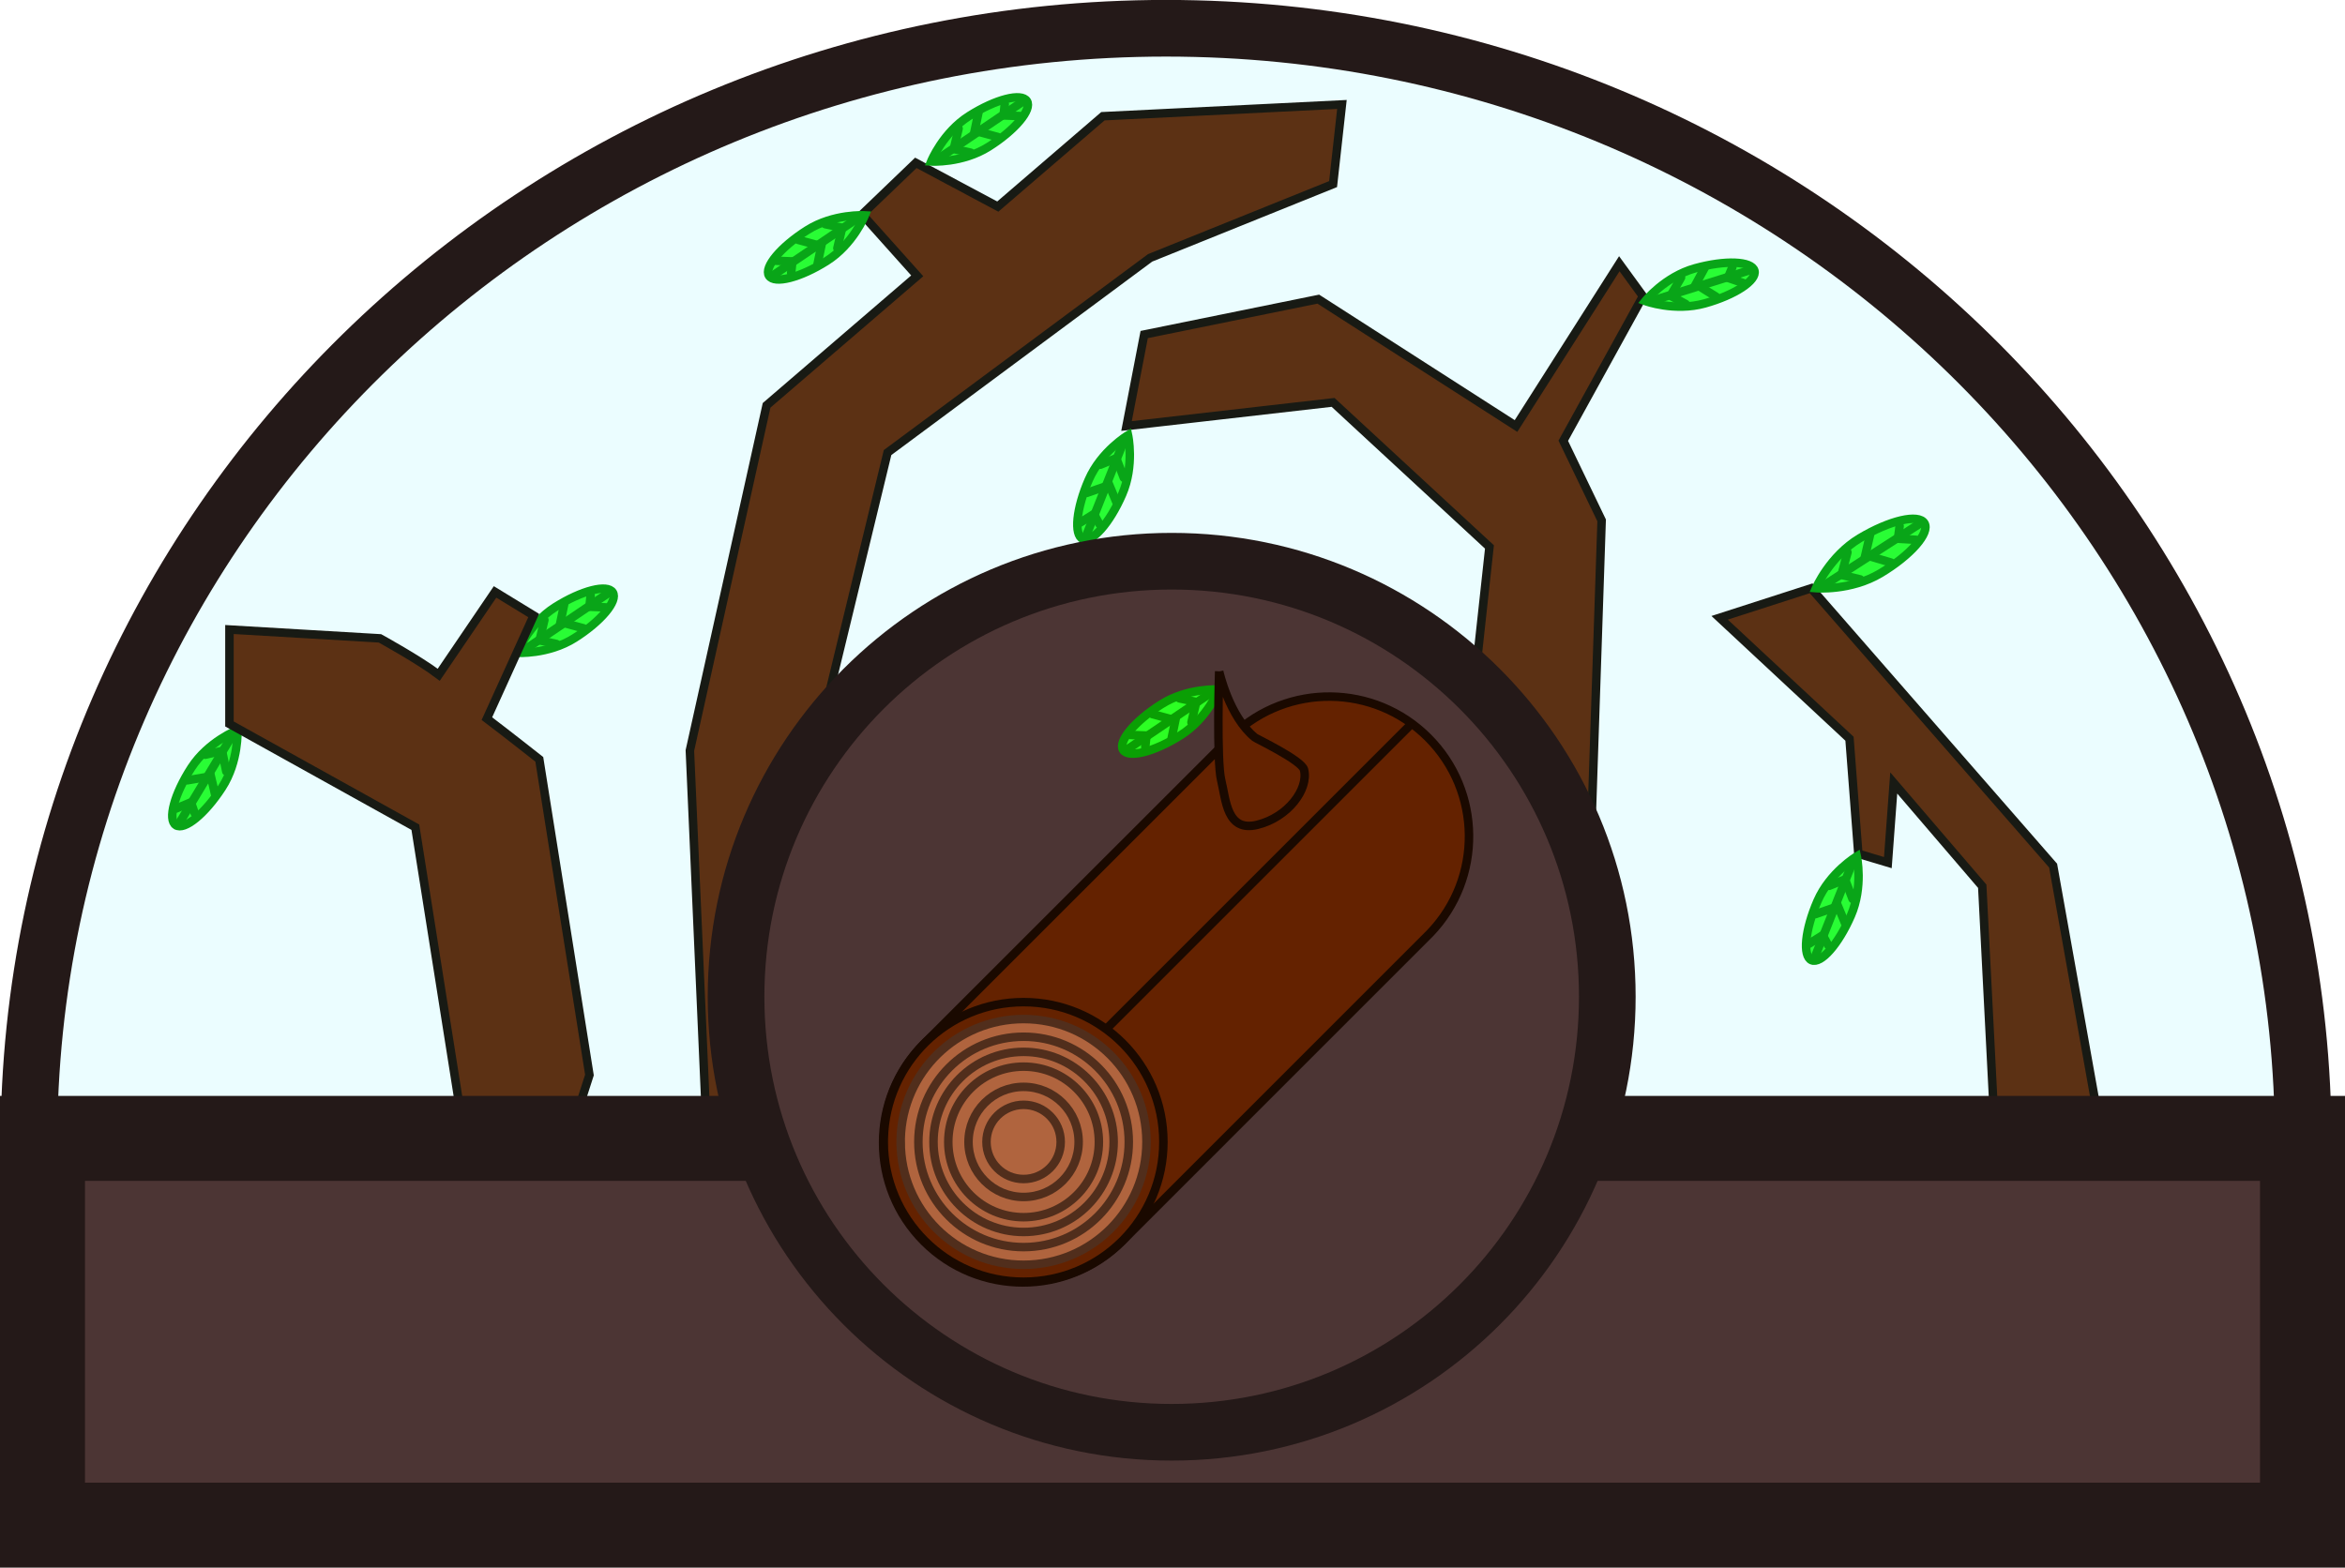 <svg version="1.1" xmlns="http://www.w3.org/2000/svg" xmlns:xlink="http://www.w3.org/1999/xlink" width="41.391" height="27.677" viewBox="0,0,41.391,27.677"><g transform="translate(-209.242,-163.082)"><g data-paper-data="{&quot;isPaintingLayer&quot;:true}" fill-rule="nonzero" stroke-linejoin="miter" stroke-miterlimit="10" stroke-dasharray="" stroke-dashoffset="0" style="mix-blend-mode: normal"><g stroke="#0a9f04" stroke-width="0.15"><g><path d="M220.058,173.54c0.095,0.15 -0.207,0.511 -0.674,0.806c-0.467,0.295 -1.017,0.261 -1.017,0.261c0,0 0.207,-0.511 0.674,-0.806c0.467,-0.295 0.922,-0.411 1.017,-0.261z" fill="#2dff24" stroke-linecap="butt"/><path d="M218.51,174.547l1.493,-1.01" fill="none" stroke-linecap="round"/><path d="M219.541,174.174l-0.406,-0.11l0.066,-0.318" fill="none" stroke-linecap="round"/><path d="M219.063,174.451l-0.297,-0.064l0.085,-0.36" fill="none" stroke-linecap="round"/><path d="M219.932,173.805l-0.286,-0.011l0.021,-0.201" fill="none" stroke-linecap="round"/></g><g><path d="M212.346,177.65c-0.149,-0.097 -0.027,-0.551 0.273,-1.014c0.3,-0.464 0.814,-0.664 0.814,-0.664c0,0 0.027,0.551 -0.273,1.014c-0.3,0.464 -0.664,0.761 -0.813,0.664z" fill="#2dff24" stroke-linecap="butt"/><path d="M213.328,176.086l-0.93,1.543" fill="none" stroke-linecap="round"/><path d="M212.549,176.858l0.415,-0.071l0.074,0.316" fill="none" stroke-linecap="round"/><path d="M212.866,176.406l0.296,-0.067l0.074,0.362" fill="none" stroke-linecap="round"/><path d="M212.349,177.357l0.264,-0.111l0.065,0.191" fill="none" stroke-linecap="round"/></g></g><path d="M217.836,175.769c0.377,0.286 0.925,0.719 0.925,0.719l0.885,5.573l-0.469,1.458l-1.771,-0.573l-0.833,-5.26l-3.281,-1.823v-1.667l2.656,0.156c0,0 0.686,0.376 1.038,0.643l0.994,-1.463l0.682,0.417z" fill="#642200" stroke="#1a0900" stroke-width="0.15" stroke-linecap="round"/><path d="M226.854,166.729l1.855,-1.595l4.219,-0.208l-0.156,1.406l-3.229,1.302l-4.635,3.438l-1.25,5.156l0.625,7.031l-2.552,0.156l-0.312,-7.083l1.354,-6.094l2.659,-2.286l-0.972,-1.086l0.947,-0.909z" fill="#642200" stroke="#1a0900" stroke-width="0.15" stroke-linecap="round"/><path d="M234.386,183.259l1.146,-10.521l-2.76,-2.552l-3.646,0.417l0.312,-1.615l3.073,-0.625l3.49,2.24l1.823,-2.865l0.417,0.573l-1.406,2.552l0.677,1.406l-0.26,7.76l-0.99,3.542z" fill="#642200" stroke="#1a0900" stroke-width="0.15" stroke-linecap="round"/><path d="M244.438,182.79l-0.208,-4.062l-1.562,-1.823l-0.104,1.406l-0.521,-0.156l-0.156,-2.031l-2.292,-2.135l1.615,-0.521l4.271,4.896l0.781,4.375" fill="#642200" stroke="#1a0900" stroke-width="0.15" stroke-linecap="round"/><g stroke="#0a9f04" stroke-width="0.15"><path d="M227.368,164.866c0.095,0.15 -0.207,0.511 -0.674,0.806c-0.467,0.295 -1.017,0.261 -1.017,0.261c0,0 0.207,-0.511 0.674,-0.806c0.467,-0.295 0.922,-0.411 1.017,-0.261z" fill="#2dff24" stroke-linecap="butt"/><path d="M225.82,165.873l1.493,-1.01" fill="none" stroke-linecap="round"/><path d="M226.852,165.5l-0.406,-0.11l0.066,-0.318" fill="none" stroke-linecap="round"/><path d="M226.374,165.777l-0.297,-0.064l0.085,-0.36" fill="none" stroke-linecap="round"/><path d="M227.242,165.131l-0.286,-0.011l0.021,-0.201" fill="none" stroke-linecap="round"/></g><g data-paper-data="{&quot;index&quot;:null}" stroke="#0a9f04" stroke-width="0.15"><path d="M222.816,167.951c-0.095,-0.15 0.207,-0.511 0.674,-0.806c0.467,-0.295 1.017,-0.261 1.017,-0.261c0,0 -0.207,0.511 -0.674,0.806c-0.467,0.295 -0.922,0.411 -1.017,0.261z" fill="#2dff24" stroke-linecap="butt"/><path d="M224.364,166.944l-1.493,1.01" fill="none" stroke-linecap="round"/><path d="M223.332,167.317l0.406,0.11l-0.066,0.318" fill="none" stroke-linecap="round"/><path d="M223.81,167.04l0.297,0.064l-0.085,0.36" fill="none" stroke-linecap="round"/><path d="M222.942,167.686l0.286,0.011l-0.021,0.201" fill="none" stroke-linecap="round"/></g><g stroke="#0a9f04" stroke-width="0.15"><path d="M240.209,167.861c0.048,0.171 -0.345,0.43 -0.877,0.578c-0.532,0.148 -1.049,-0.042 -1.049,-0.042c0,0 0.345,-0.43 0.877,-0.578c0.532,-0.148 1.002,-0.129 1.049,0.042z" fill="#2dff24" stroke-linecap="butt"/><path d="M238.437,168.381l1.72,-0.538" fill="none" stroke-linecap="round"/><path d="M239.532,168.32l-0.357,-0.222l0.155,-0.286" fill="none" stroke-linecap="round"/><path d="M238.995,168.449l-0.266,-0.146l0.185,-0.321" fill="none" stroke-linecap="round"/><path d="M240.012,168.079l-0.271,-0.092l0.078,-0.187" fill="none" stroke-linecap="round"/></g><g stroke="#0a9f04" stroke-width="0.15"><path d="M228.355,172.598c-0.163,-0.071 -0.117,-0.539 0.104,-1.045c0.22,-0.506 0.694,-0.788 0.694,-0.788c0,0 0.117,0.539 -0.104,1.045c-0.22,0.506 -0.531,0.859 -0.694,0.788z" fill="#2dff24" stroke-linecap="butt"/><path d="M229.068,170.895l-0.666,1.675" fill="none" stroke-linecap="round"/><path d="M228.425,171.784l0.397,-0.138l0.125,0.3" fill="none" stroke-linecap="round"/><path d="M228.664,171.286l0.281,-0.114l0.133,0.345" fill="none" stroke-linecap="round"/><path d="M228.309,172.308l0.242,-0.152l0.096,0.178" fill="none" stroke-linecap="round"/></g><g stroke="#0a9f04" stroke-width="0.15"><path d="M241.218,180.034c-0.163,-0.071 -0.117,-0.539 0.104,-1.045c0.22,-0.506 0.694,-0.788 0.694,-0.788c0,0 0.117,0.539 -0.104,1.045c-0.22,0.506 -0.531,0.859 -0.694,0.788z" fill="#2dff24" stroke-linecap="butt"/><path d="M241.931,178.331l-0.666,1.675" fill="none" stroke-linecap="round"/><path d="M241.288,179.22l0.397,-0.138l0.125,0.3" fill="none" stroke-linecap="round"/><path d="M241.527,178.721l0.281,-0.114l0.133,0.345" fill="none" stroke-linecap="round"/><path d="M241.173,179.744l0.242,-0.152l0.096,0.178" fill="none" stroke-linecap="round"/></g><g stroke="#0a9f04" stroke-width="0.15"><path d="M243.21,172.319c0.102,0.17 -0.244,0.565 -0.773,0.882c-0.529,0.317 -1.142,0.265 -1.142,0.265c0,0 0.244,-0.565 0.773,-0.882c0.529,-0.317 1.04,-0.436 1.142,-0.265z" fill="#2dff24" stroke-linecap="butt"/><path d="M241.456,173.403l1.692,-1.089" fill="none" stroke-linecap="round"/><path d="M242.617,173.013l-0.45,-0.133l0.082,-0.354" fill="none" stroke-linecap="round"/><path d="M242.076,173.311l-0.329,-0.079l0.104,-0.4" fill="none" stroke-linecap="round"/><path d="M243.062,172.612l-0.319,-0.019l0.029,-0.224" fill="none" stroke-linecap="round"/></g><path d="M209.752,183.269c0,-10.873 8.987,-19.688 20.072,-19.688c11.086,0 20.072,8.814 20.072,19.688c0,0 -40.144,10.631 -40.144,0z" fill-opacity="0.082" fill="#0be2ff" stroke="#241918" stroke-width="1" stroke-linecap="butt"/><path d="M209.992,190.008v-6.828h39.891v6.828z" fill="#4c3534" stroke="#241918" stroke-width="1.5" stroke-linecap="butt"/><path d="M222.234,180.679c0,-4.246 3.442,-7.689 7.689,-7.689c4.246,0 7.689,3.442 7.689,7.689c0,4.246 -3.442,7.689 -7.689,7.689c-4.246,0 -7.689,-3.442 -7.689,-7.689z" fill="#4c3534" stroke="#241918" stroke-width="1" stroke-linecap="butt"/><g stroke-width="0.15"><g stroke="#0a9f04"><path d="M229.066,176.322c-0.095,-0.15 0.207,-0.511 0.674,-0.806c0.467,-0.295 1.017,-0.261 1.017,-0.261c0,0 -0.207,0.511 -0.674,0.806c-0.467,0.295 -0.922,0.411 -1.017,0.261z" fill="#2dff24" stroke-linecap="butt"/><path d="M230.614,175.315l-1.493,1.01" fill="none" stroke-linecap="round"/><path d="M229.582,175.689l0.406,0.11l-0.066,0.318" fill="none" stroke-linecap="round"/><path d="M230.06,175.411l0.297,0.064l-0.085,0.36" fill="none" stroke-linecap="round"/><path d="M229.192,176.057l0.286,0.011l-0.021,0.201" fill="none" stroke-linecap="round"/></g><path d="M225.552,181.509c0.015,-0.015 5.436,-5.436 5.451,-5.45c0.967,-0.92 2.496,-0.905 3.445,0.044c0.951,0.951 0.964,2.484 0.039,3.451c-0.013,0.013 -5.432,5.433 -5.445,5.446c-0.964,0.964 -2.526,0.964 -3.49,0c-0.964,-0.964 -0.964,-2.526 0,-3.49z" fill="#642200" stroke="#1a0900" stroke-linecap="butt"/><path d="M224.841,183.242c0,-0.021 0,-0.042 0.001,-0.063c0.033,-1.334 1.125,-2.405 2.467,-2.405c1.363,0 2.468,1.105 2.468,2.468c0,1.363 -1.105,2.468 -2.468,2.468c-1.363,0 -2.468,-1.105 -2.468,-2.468z" fill="#642200" stroke="#1a0900" stroke-linecap="butt"/><path d="M225.139,183.242c0,-0.018 0,-0.037 0.001,-0.055c0.029,-1.173 0.989,-2.114 2.169,-2.114c1.198,0 2.169,0.971 2.169,2.169c0,1.198 -0.971,2.169 -2.169,2.169c-1.198,0 -2.169,-0.971 -2.169,-2.169z" fill="#b0643e" stroke="#512e1c" stroke-linecap="butt"/><path d="M225.98,183.242c0,-0.734 0.595,-1.329 1.329,-1.329c0.734,0 1.329,0.595 1.329,1.329c0,0.734 -0.595,1.329 -1.329,1.329c-0.734,0 -1.329,-0.595 -1.329,-1.329z" fill="none" stroke="#512e1c" stroke-linecap="butt"/><path d="M225.719,183.242c0,-0.878 0.712,-1.59 1.59,-1.59c0.878,0 1.59,0.712 1.59,1.59c0,0.878 -0.712,1.59 -1.59,1.59c-0.878,0 -1.59,-0.712 -1.59,-1.59z" fill="none" stroke="#512e1c" stroke-linecap="butt"/><path d="M225.452,183.242c0,-1.026 0.831,-1.857 1.857,-1.857c1.026,0 1.857,0.831 1.857,1.857c0,1.026 -0.831,1.857 -1.857,1.857c-1.026,0 -1.857,-0.831 -1.857,-1.857z" fill="none" stroke="#512e1c" stroke-linecap="butt"/><path d="M226.654,183.242c0,-0.362 0.293,-0.655 0.655,-0.655c0.362,0 0.655,0.293 0.655,0.655c0,0.362 -0.293,0.655 -0.655,0.655c-0.362,0 -0.655,-0.293 -0.655,-0.655z" fill="none" stroke="#512e1c" stroke-linecap="butt"/><path d="M226.337,183.242c0,-0.537 0.435,-0.972 0.972,-0.972c0.537,0 0.972,0.435 0.972,0.972c0,0.537 -0.435,0.972 -0.972,0.972c-0.537,0 -0.972,-0.435 -0.972,-0.972z" fill="none" stroke="#512e1c" stroke-linecap="butt"/><path d="M234.105,175.912l-5.323,5.323" fill="none" stroke="#1a0900" stroke-linecap="round"/><path d="M230.761,174.936c0,0 0.175,0.798 0.631,1.166c0.031,0.025 0.826,0.403 0.867,0.568c0.085,0.346 -0.284,0.841 -0.825,0.974c-0.541,0.133 -0.552,-0.442 -0.637,-0.787c-0.085,-0.346 -0.036,-1.922 -0.036,-1.922z" fill="#642200" stroke="#1a0900" stroke-linecap="butt"/></g></g></g></svg>